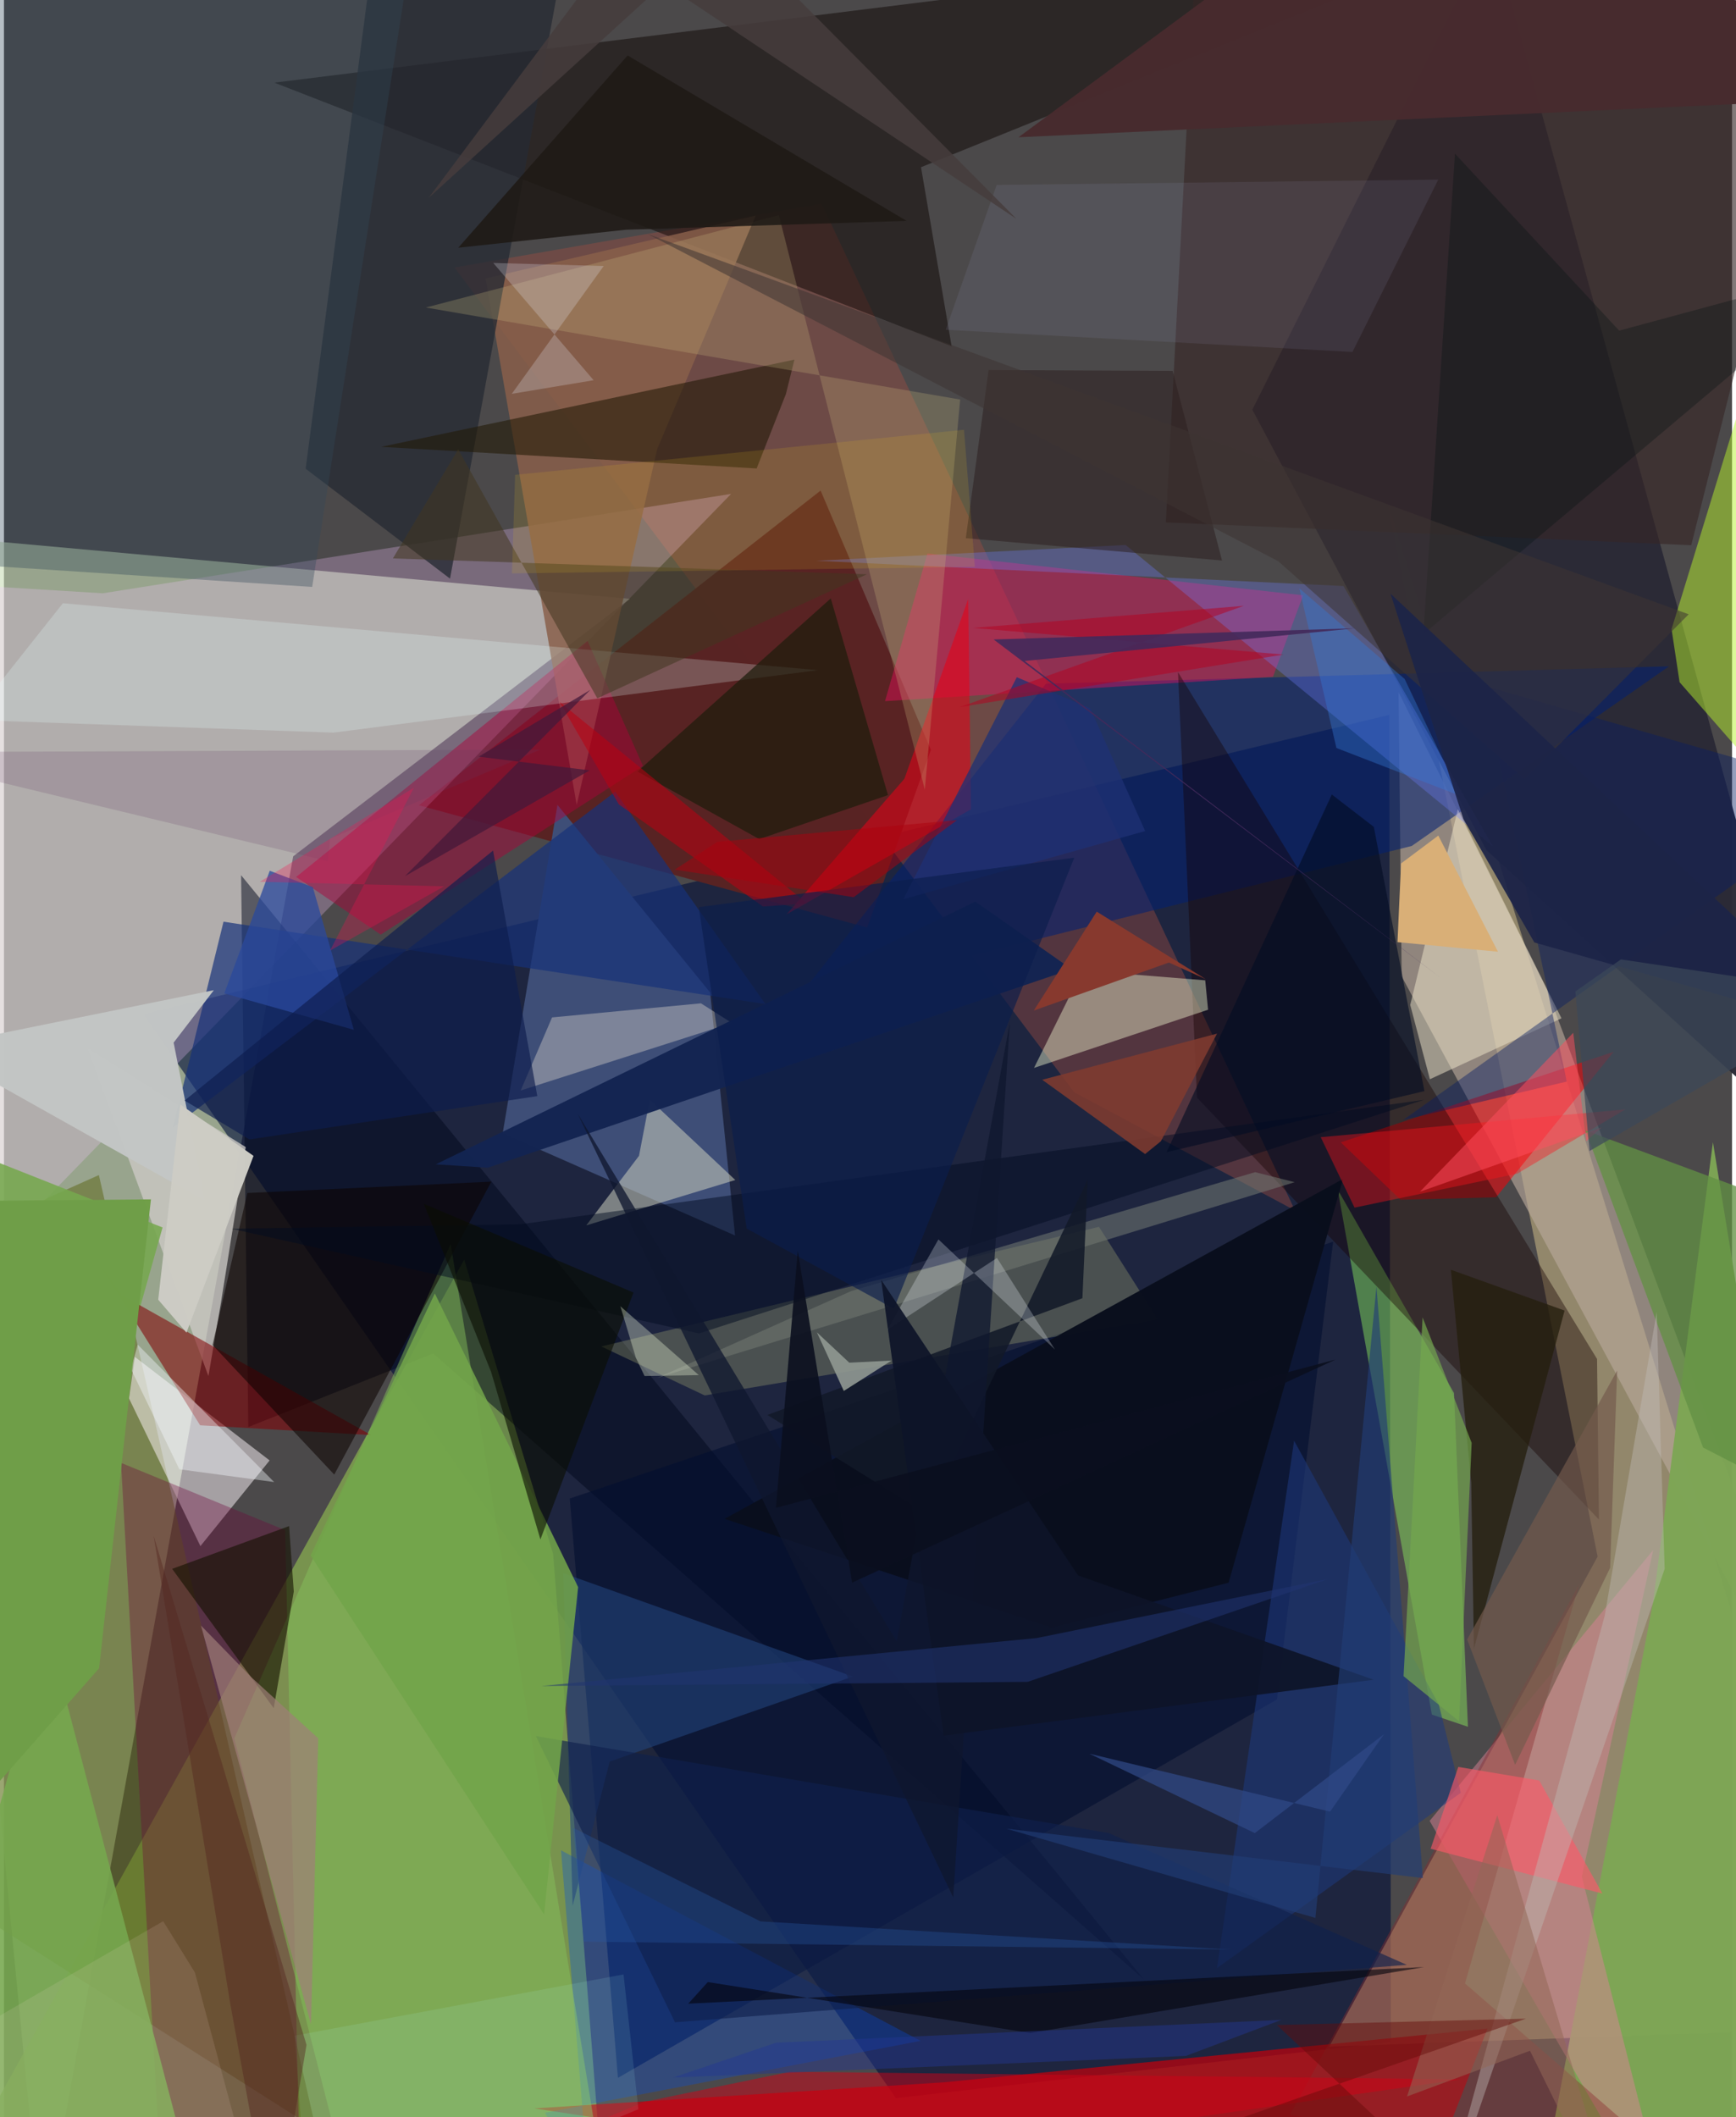 <svg xmlns="http://www.w3.org/2000/svg" width="228" height="278" viewBox="0 0 836 1024"><path fill="#4b494a" d="M0 0h836v1024H0z"/><path fill="#cbdeb9" fill-opacity=".608" d="M302.78 289.639L139.92 414.177 18.448 1086l-80.17-829.335z"/><path fill="#000e39" fill-opacity=".604" d="M670.957 987.69l-239.46 27.08L67.389 490.46l602.796-144.7z"/><path fill="#8bb351" fill-opacity=".698" d="M-28.547 1061.601L291.94 1086l-26.262-334.393L222.66 609.23z"/><path fill="#ffe79c" fill-opacity=".396" d="M898 980.617L669.06 241.999l101.907 510.87L641.1 989.906z"/><path fill="#2a2936" fill-opacity=".976" d="M603.941 198.146L719.668-33.52l163.71 595.48L717.18 411.187z"/><path fill="#c0000c" fill-opacity=".714" d="M717.71 981.151l-263.147 26.007-198.028 12.594 421.06 64.178z"/><path fill="#5d6516" fill-opacity=".514" d="M45.924 568.334L-62 616.635v277.739l212.901 135.424z"/><path fill="#b7a89a" fill-opacity=".639" d="M676.177 472.27L898 883.513 746.417 478.558 674.679 334.83z"/><path fill="#9f4d3f" fill-opacity=".412" d="M395.554 98.471L624.577 585.48 517.75 528.32 217.923 129.364z"/><path fill="#0f0605" fill-opacity=".51" d="M443.646 80.874l284.2-115.036-597.043 74.135 327.66 127.55z"/><path fill="#592323" fill-opacity=".98" d="M200.76 389.503l216.84 59.112 30.837-85.958-53.362-125.389z"/><path fill="#3f4f78" fill-opacity=".996" d="M353.683 597.568L241.28 548.13l26.485-158.85 73.864 90.752z"/><path fill="#f5c3ff" fill-opacity=".271" d="M351.782 238.88L-62 664.587V280.219l109.778 6.734z"/><path fill="#7ea555" fill-opacity=".98" d="M738.544 1086L898 990.176l-71.249-437.73-28.924 222.241z"/><path fill="#00061b" fill-opacity=".498" d="M114.722 423.308l3.484 266.884 89.463-35.584 343.635 302.605z"/><path fill="#032070" fill-opacity=".561" d="M383.62 483.237l120.463-152.55 301.462-8.43-124.493 86.903z"/><path fill="#faf4f8" fill-opacity=".514" d="M60.5 676.357l2.845-20.063 65.174 50.06-33.482 41.444z"/><path fill="#f80008" fill-opacity=".537" d="M721.875 579.077l-46.249 1.198-28.89-27.759 131.966-43.784z"/><path fill="#020f2f" fill-opacity=".596" d="M615.817 821.981l27.193-221.41-369.292 124.205 23.307 280.203z"/><path fill="#f70a61" fill-opacity=".4" d="M613.906 327.36l14.597-39.438-181.76-20.212-20.512 71.408z"/><path fill="#b8bd7c" fill-opacity=".282" d="M288.96 651.223l50.032 23.699 219.196-36.727-28.44-44.824z"/><path fill="#91f560" fill-opacity=".439" d="M690.785 829.29l17.442 5.893-6.728-161.402-56.265-98.4z"/><path fill="#140000" fill-opacity=".4" d="M770.698 657.305L567.96 325.062l9.188 205.807 194.446 204.062z"/><path fill="#f3fdd3" fill-opacity=".427" d="M521.66 469.382l-23.343 47.128 84.197-28.145-1.374-14.223z"/><path fill="#362626" fill-opacity=".62" d="M816.253 263.713L898-62 576.677-23.718l-14.583 276.385z"/><path fill="#cccac6" fill-opacity=".773" d="M116.977 554.814L40.611 507.19 98.91 665.552l6.164-36.072z"/><path fill="#f0e5ca" fill-opacity=".506" d="M753.491 492.525l-63.667 29.464-9.516-35.922 23.055-94.675z"/><path fill="#885f4a" fill-opacity=".843" d="M232.989 134.674l44.09 254.677 38.908-172.072 47.66-112.993z"/><path fill="#6f053a" fill-opacity=".345" d="M56.637 707.534l18.92 339.816 68.411 38.65-7.925-345.92z"/><path fill="#272b34" fill-opacity=".784" d="M215.799 279.87l59.885-327.195L183.8-62l-37.842 288.706z"/><path fill="#004de4" fill-opacity=".314" d="M443.436 987.086l-173.967-92.163 13.782 165.641-21.516-38.697z"/><path fill="#163179" fill-opacity=".694" d="M106.217 445.791L81.72 545.336l213.996-162.41 72.645 102.7z"/><path fill="#85c05b" fill-opacity=".478" d="M111.433 840.816l55.84 218.95 119.854-23.346-71.03-434.759z"/><path fill="#b7f32c" fill-opacity=".486" d="M898 429.902l-87.373-99.94-3.884-25.677L866.46 109.75z"/><path fill="#db8397" fill-opacity=".486" d="M808.573 1086L689.7 880.708l108.14-130.994-34.518 157.912z"/><path fill="#d1d4c0" fill-opacity=".525" d="M281.698 592.68l25.52-33.654 5.216-27.162 41.37 38.863z"/><path fill="#211906" fill-opacity=".576" d="M378.286 190.578l-14.16 36-181.69-10.45 199.978-42.196z"/><path fill="#76a84e" fill-opacity=".882" d="M-62 1086L76.727 593.68l-118.961-47.037 136.054 518.81z"/><path fill="#e70016" fill-opacity=".557" d="M435.613 376.656l30.843-86.921 1.37 101.681-89.194 50.815z"/><path fill="#6d7dfb" fill-opacity=".322" d="M392.934 271.22l149.706-7.631 177.668 145.724-72.27-125.863z"/><path fill="#af003b" fill-opacity=".455" d="M309.152 370.47l-26.838-60.464-140.95 114.15 40.905 27.883z"/><path fill="#820005" fill-opacity=".557" d="M56.76 626.276l-10.485-14.774 48.622 77.861 82.764 4.746z"/><path fill="#1d397e" fill-opacity=".553" d="M586.827 951.929l117.945-84.813-10.667-42.838-69.97-127.465z"/><path fill="#0a0f1d" fill-opacity=".988" d="M647.825 570.207l-55.38 195.286-85.59 21.718-158.224-52.603z"/><path fill="#21457d" fill-opacity=".576" d="M410.683 810.86l-140.125-49.97 4.552 160.877 17.939-69.76z"/><path fill="#e8ffff" fill-opacity=".227" d="M159.39 354.353l234.525-30.223L28.51 291.758l-44.744 56.44z"/><path fill="#ccbb80" fill-opacity=".251" d="M462.579 193.243L204.082 148.74l170.804-44.681 70.597 277.862z"/><path fill="#8a2c30" fill-opacity=".412" d="M622.15 1022.851l139.863-256.546-55.194 193.003 111.282 96.612z"/><path fill="#fdf5de" fill-opacity=".329" d="M352.16 494.778l-14.982-9.502-72.02 6.814-15.187 35.34z"/><path fill="#0b0300" fill-opacity=".549" d="M100.903 650.525l16.826-73.516 118.053-5.484-75.993 141.688z"/><path fill="#1d1c0c" fill-opacity=".722" d="M427.677 384.565l-62.28 21.277-58.912-32.677 93.506-83.733z"/><path fill="#141101" fill-opacity=".608" d="M140.212 769.772l-9.7 56.425-49.144-67.4 56.574-20.682z"/><path fill="#c3c6c5" fill-opacity=".98" d="M82.083 504.285l19.45-25.37-136.439 27.675 132.139 74.166z"/><path fill="#fe121a" fill-opacity=".396" d="M653.374 584.086l-16.353-34.069 147.362-13.45-52.253 31.067z"/><path fill="#132452" fill-opacity=".969" d="M469.912 436.054L208.89 563.152l25.121 1.623 282.524-96.005z"/><path fill="#091c63" fill-opacity=".427" d="M715.7 331.536l40.34 191.58-79.225 18.638L898 384.058z"/><path fill="#2c1f1f" fill-opacity=".529" d="M589.265 271.09l-123.94-10.792 11.028-81.335 89.022.434z"/><path fill="#251f0e" fill-opacity=".769" d="M699.97 614.127l9.842 102.925 1.323 80.365 43.853-163.546z"/><path fill="#629044" fill-opacity=".757" d="M821.99 700.13l69.23 35.64 4.333-140.643-130.514-48.395z"/><path fill="#ff5968" fill-opacity=".612" d="M703.573 854.604l39.152 6.555 30.548 54.688-83.082-21.664z"/><path fill="#d30116" fill-opacity=".486" d="M380.327 1002.04l-70.366 14.508L142.887 1086l561.849-80.317z"/><path fill="#beb9b5" fill-opacity=".42" d="M803.398 758.83l-3.847-124.236-25.162 146.934L691.076 1086z"/><path fill="#727a73" fill-opacity=".545" d="M316.182 666.38l93.667-41.926 195.44-57.53 19.124 4.86z"/><path fill="#000b20" fill-opacity=".482" d="M336.269 644.929l-226.19-50.64 139.75-2.138 437.074-60.183z"/><path fill="#1e1a15" fill-opacity=".871" d="M301.716 26.829l-81.935 92.99 81.15-8.708 135.763-4.27z"/><path fill="#0f204c" fill-opacity=".631" d="M534.403 886.577l144.254 63.744-354.032 27.803-67.282-138.423z"/><path fill="#2a499c" fill-opacity=".749" d="M106.585 480.465l21.999-59.305 20.835 7.937 19.851 68.996z"/><path fill="#a07f78" fill-opacity=".682" d="M95.308 786.218l53.24 192.863 3.486-138.332-32.311-29.465z"/><path fill="#72a44a" fill-opacity=".871" d="M261.29 925.91l16.48-158.272-69.332-142.048-60.114 126.75z"/><path fill="#413720" fill-opacity=".541" d="M287.039 337.763l130.41-60.001-229.294-7.674 31.59-52.755z"/><path fill="#a3a0d0" fill-opacity=".114" d="M693.879 86.874l-41.508 83.365-196.783-10.736 24.657-70.056z"/><path fill="#121928" fill-opacity=".863" d="M446.796 732.465l-77.463-48.106 152.39-56.449 2.56-57.305z"/><path fill="#0f172e" fill-opacity=".765" d="M459.232 917.69l27.4-423.34-54.728 299.488L277.531 538.62z"/><path fill="#ba0012" fill-opacity=".549" d="M388.479 436.93l-119.695-97.472 28.65 49.565 69.78 49.444z"/><path fill="#d9af77" d="M722.758 460.312l-28.863-56.172-18.018 13.481-1.728 38.063z"/><path fill="#0a0e03" fill-opacity=".604" d="M235.66 663.533l-32.556-81.294 101.453 42.915-45.035 119.409z"/><path fill="#f6fbff" fill-opacity=".4" d="M64.708 650.364l66.007 66.458-45.87-6.19-23.397-48.474z"/><path fill="#0d1c4e" fill-opacity=".651" d="M258.019 530.155l-21.4-118.761-149.231 120.89 31.375 18.839z"/><path fill="#e2ba1f" fill-opacity=".153" d="M464.445 207.861l5.253 66.3-223.928 3.163 1.515-47.643z"/><path fill="#1e3175" fill-opacity=".749" d="M489.977 327.542L435.034 434.97l117.05-33.023-26.556-59.36z"/><path fill="#030d23" fill-opacity=".612" d="M642.38 384.273l20.324 15.656 24.48 127.794-124.754 29.55z"/><path fill="#6f9e48" fill-opacity=".992" d="M46.028 806.887L71.1 580.091-62 581.266v348.33z"/><path fill="#0c1d4c" fill-opacity=".659" d="M517.787 414.833l-181.665 23.924 23.189 155.447 71.2 38.776z"/><path fill="#001010" fill-opacity=".314" d="M701.96 74.319l-15.291 232.37L898 128.39l-116.614 31.533z"/><path fill="#32485a" fill-opacity=".353" d="M8.517-62L-62 270.11l211.107 13.77 50.07-321.37z"/><path fill="#7f3b2f" fill-opacity=".871" d="M552.05 558.176l-49.775-35.93 84.579-22.318-27.164 52.055z"/><path fill="#8f9891" fill-opacity=".91" d="M429.4 658.049l-23.108 14.706-13.015-28.346 15.675 14.675z"/><path fill="#472b2e" fill-opacity=".988" d="M490.804 66.389L664.61-62 898 21.838v25.709z"/><path fill="#87392e" d="M581.332 473.558l-52.685-32.628-30.44 47.84 65.365-23.228z"/><path fill="#05050c" fill-opacity=".596" d="M686.979 951.41l-190.44 31.9-156.036-24.655-9.463 10.452z"/><path fill="#ffdfdc" fill-opacity=".114" d="M127.926 1086L-62 1009.596l139.038-80.382 15.343 24.813z"/><path fill="#e3e9f3" fill-opacity=".247" d="M285.269 183.897l-48.57-56.722 53.436 1.494-44.48 61.823z"/><path fill="#cccbc4" fill-opacity=".992" d="M85.296 534.17l-10.667 94.457 13.666 15.912 32.441-85.483z"/><path fill="#2a58a5" fill-opacity=".329" d="M280.516 939.112l313.015 3.817-227.512-13.62-90.614-45.221z"/><path fill="#613d63" fill-opacity=".188" d="M156.673 416.518L-62 363.838l321.514-1.296-101.764 43.11z"/><path fill="#3e3433" fill-opacity=".541" d="M616.396 271.399L735.61 376.903l79.418-79.783L311.443 113.2z"/><path fill="#eff8fe" fill-opacity=".263" d="M427.411 643.146l52.985-34.721 28.05 44.304-56.376-53.281z"/><path fill="#441939" fill-opacity=".741" d="M229.597 365.975l53.747 6.616-89.394 51.216 89.703-90.133z"/><path fill="#b5011e" fill-opacity=".506" d="M462.28 342.021l156.75-25.44-150.296-12.889 131.1-10.68z"/><path fill="#0d1429" fill-opacity=".922" d="M662.656 812.434l-143.029-50.441-95.251-142.96 30.236 220.431z"/><path fill="#223e76" fill-opacity=".639" d="M484.873 884.457l149.566 43.168 29.53-305.287 22.468 286.015z"/><path fill="#735a4c" fill-opacity=".671" d="M777.019 758.308l3.398-95.41-72.575 130.044 23.218 60.631z"/><path fill="#203470" fill-opacity=".561" d="M499.595 792.27l-239.642 23.202 235.289-2.02 145.378-49.757z"/><path fill="#314a88" fill-opacity=".71" d="M525.119 848.205l80.006 38.407 62.484-47.825-26.071 37.445z"/><path fill="#aefffc" fill-opacity=".11" d="M147.879 1086l159.044-65.834-7.183-65.207-159.02 29.624z"/><path fill="#3478d7" fill-opacity=".392" d="M644.61 361.78l59.848 23.136-26.839-56.503-50.95-43.85z"/><path fill="#74a74e" fill-opacity=".694" d="M703.959 832.539l6.075-134.672-23.74-60.693-9.21 173.527z"/><path fill="#1d2448" fill-opacity=".922" d="M898 500.51l-157.632-44.666-34.295-59.655-35.315-109.06z"/><path fill="#43295b" fill-opacity=".906" d="M478.78 309.295l174.983-5.418-160.02 15.814 201.401 153.36z"/><path fill="#936856" fill-opacity=".545" d="M738.25 991.882L784.613 1086l-62.179-208.07-43.673 136.062z"/><path fill="#ff4f5f" fill-opacity=".51" d="M759.178 499.524l6.237 52.432 7.475-6.65L685 576.41z"/><path fill="#effadb" fill-opacity=".341" d="M305.712 656.755l4.203 8.777 26.221-.444-37.933-33.299z"/><path fill="#53261f" fill-opacity=".439" d="M130.474 1084.388l15.888-95.353-73.949-246.234 37.197 227.085z"/><path fill="#f8114f" fill-opacity=".282" d="M212.967 428.678l-55.225 31.101 40.59-78.802-74.57 45.519z"/><path fill="#3b4859" fill-opacity=".71" d="M782.224 464.036L898 481.27l-130.952 75.433-6.853-77.162z"/><path fill="#650b0a" fill-opacity=".463" d="M615.795 979.439l120.507-3.087-138.13 48.152 91.365 24.02z"/><path fill="#0a0f1e" fill-opacity=".898" d="M644.182 657.568L373.45 729.295l10.575-124.272 26.28 160.452z"/><path fill="#243691" fill-opacity=".463" d="M373.52 987.983l-49.893 16.872 248.18-10.484 46.177-17.43z"/><path fill="#463d3c" fill-opacity=".847" d="M319.233-7.866l-113.707 103.5L323.206-62l166.64 167.89z"/><path fill="#ac000e" fill-opacity=".49" d="M345.154 407.157l115.909-10.508-49.985 37.296-86.545-13.342z"/></svg>